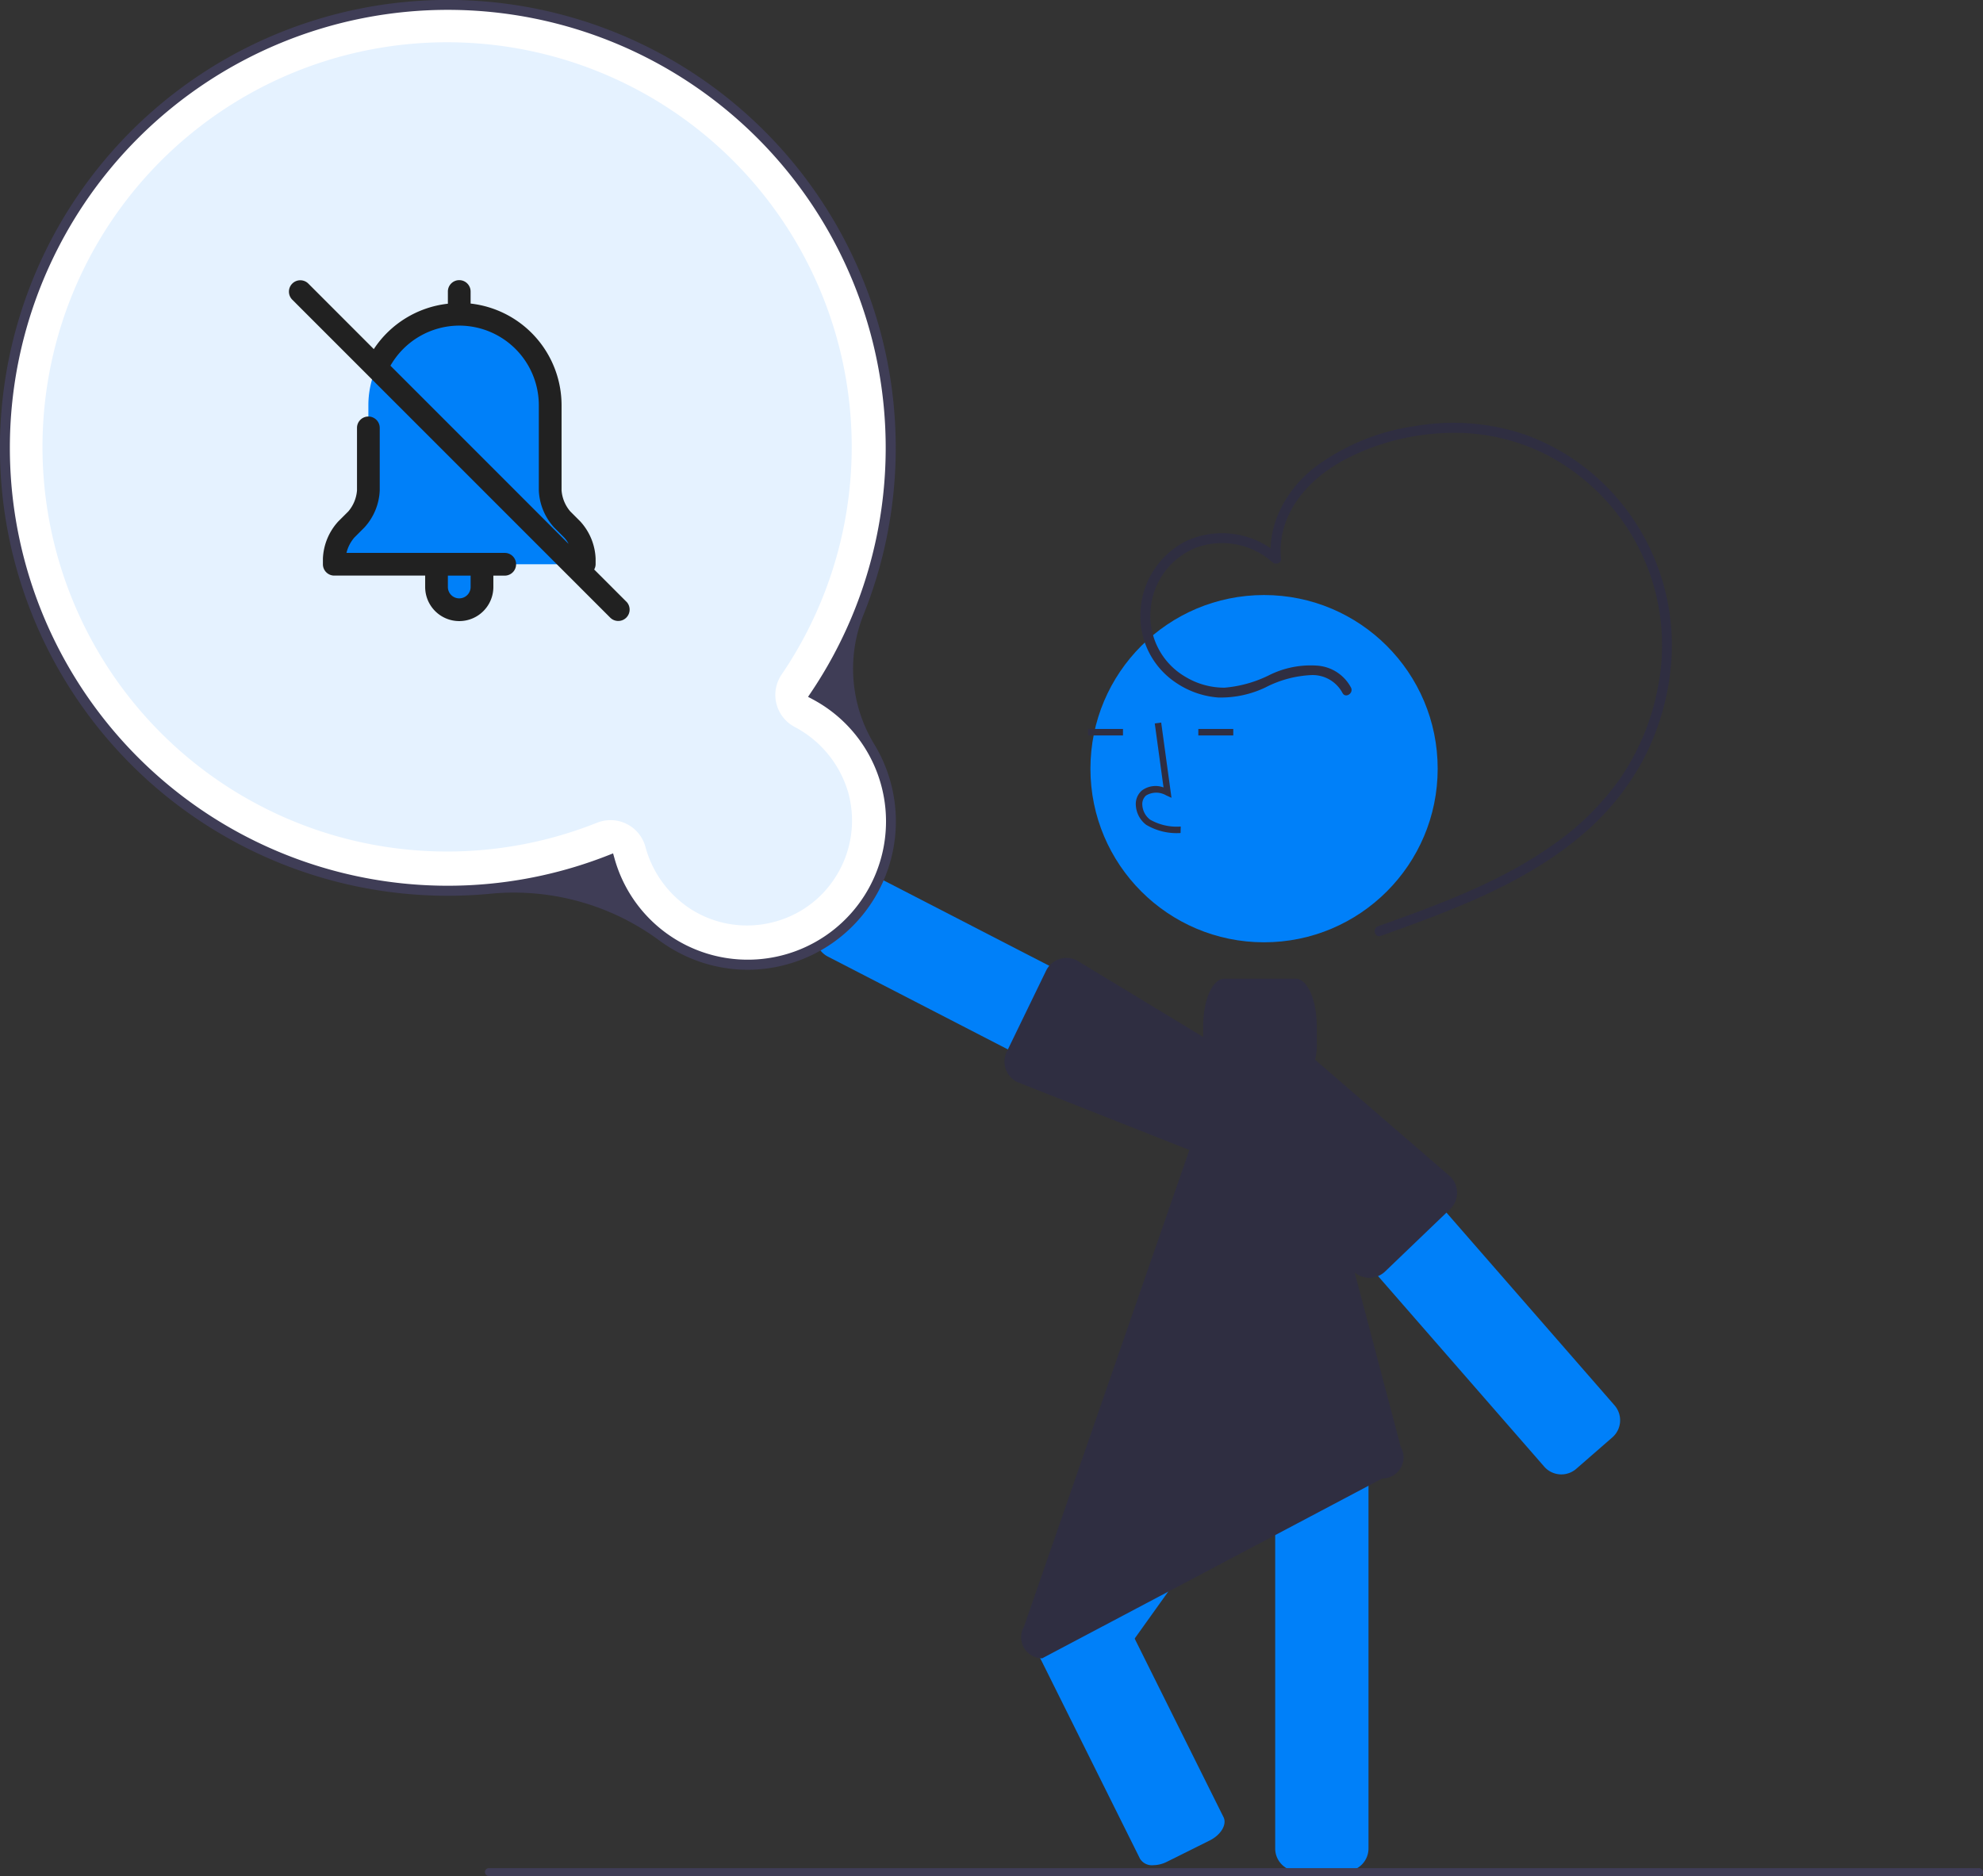 <svg xmlns="http://www.w3.org/2000/svg" width="233.438" height="220.837" viewBox="0 0 233.438 220.837">
  <rect x="0" y="0" width="233.438" height="220.837" fill="#333333" stroke="none"/>
  <g id="undraw_fresh_notification_re_whq4" transform="translate(0)">
    <path id="Path_28955" data-name="Path 28955" d="M718.126,541.936a2.676,2.676,0,0,0,2.684-.492l4.248-3.7a2.676,2.676,0,0,0,.258-3.772l-30.878-35.405a2.676,2.676,0,0,0-3.772-.258l-4.248,3.7a2.676,2.676,0,0,0-.258,3.772l30.878,35.406A2.659,2.659,0,0,0,718.126,541.936Z" transform="translate(-535.253 -368.543)" fill="#0080f9"/>
    <path id="Path_28956" data-name="Path 28956" d="M591.62,461.818a2.687,2.687,0,0,0,.819-.129,2.654,2.654,0,0,0,1.563-1.32l2.583-5.01a2.676,2.676,0,0,0-1.151-3.6L553.678,430.23a2.676,2.676,0,0,0-3.6,1.151l-2.583,5.01a2.676,2.676,0,0,0,1.151,3.6L590.4,461.52A2.656,2.656,0,0,0,591.62,461.818Z" transform="translate(-451.186 -327.384)" fill="#0080f9"/>
    <path id="Path_28957" data-name="Path 28957" d="M626.84,478.851a2.681,2.681,0,0,0,2.395-1.476l2.529-5.038a2.669,2.669,0,0,0,.207-1.837c-.017-.068-.036-.136-.059-.2h0c-.051-.154-.107-.394-.171-.672-.2-.886-.46-1.989-.98-2.25l-18.347-11.121a2.672,2.672,0,0,0-3.594,1.167l-.008.015-4.628,9.539a2.676,2.676,0,0,0,1.191,3.586l20.287,8.009a2.619,2.619,0,0,0,1.178.28Z" transform="translate(-485.652 -343.205)" fill="#2f2e41"/>
    <circle id="Ellipse_69" data-name="Ellipse 69" cx="20.439" cy="20.439" r="20.439" transform="translate(128.365 70.044)" fill="#0080f9"/>
    <path id="Path_28958" data-name="Path 28958" d="M687.83,647.827h5.637a2.676,2.676,0,0,0,2.673-2.673V597.411a2.676,2.676,0,0,0-2.673-2.673H687.83a2.676,2.676,0,0,0-2.673,2.673v47.743A2.676,2.676,0,0,0,687.83,647.827Z" transform="translate(-535.042 -427.557)" fill="#0080f9"/>
    <path id="Path_28959" data-name="Path 28959" d="M618.8,600.855a2.672,2.672,0,0,0,2.178-1.117L648.3,561.522a2.676,2.676,0,0,0-.62-3.73l-4.585-3.278a2.676,2.676,0,0,0-3.729.62l-27.324,38.215a2.676,2.676,0,0,0,.62,3.73l4.585,3.279A2.658,2.658,0,0,0,618.8,600.855Z" transform="translate(-490.301 -402.806)" fill="#0080f9"/>
    <path id="Path_28960" data-name="Path 28960" d="M625.784,677.861a3.68,3.68,0,0,0,1.615-.4l5.046-2.512c1.32-.657,2.047-1.888,1.621-2.743l-13-26.122c-.426-.855-1.845-1.017-3.165-.36l-5.046,2.512a3.56,3.56,0,0,0-1.447,1.257,1.511,1.511,0,0,0-.174,1.485l13,26.122A1.638,1.638,0,0,0,625.784,677.861Z" transform="translate(-490.033 -458.301)" fill="#0080f9"/>
    <path id="Path_28961" data-name="Path 28961" d="M686.895,511.158a2.681,2.681,0,0,0,2.8-.606l7.647-7.337a2.673,2.673,0,0,0,.031-3.78l0,0-16.253-14.052c-.4-.4-1.525-.307-2.431-.229-.284.025-.53.046-.692.044-.071,0-.142,0-.212.007h0a2.669,2.669,0,0,0-1.684.763l-4.014,3.957a2.677,2.677,0,0,0-.027,3.781L685.9,510.514A2.7,2.7,0,0,0,686.895,511.158Z" transform="translate(-526.613 -360.906)" fill="#2f2e41"/>
    <path id="Path_28962" data-name="Path 28962" d="M648.581,398.329l.021-.764a6.317,6.317,0,0,1-3.615-.816,2.348,2.348,0,0,1-.909-1.729,1.342,1.342,0,0,1,.44-1.105,2.313,2.313,0,0,1,2.363-.021l.632.29-1.212-8.856-.757.1,1.031,7.534a2.7,2.7,0,0,0-2.55.367,2.089,2.089,0,0,0-.71,1.716,3.105,3.105,0,0,0,1.222,2.319A7.029,7.029,0,0,0,648.581,398.329Z" transform="translate(-509.606 -300.271)" fill="#2f2e41"/>
    <rect id="Rectangle_1789" data-name="Rectangle 1789" width="4.114" height="0.764" transform="translate(128.083 85.809)" fill="#2f2e41"/>
    <rect id="Rectangle_1790" data-name="Rectangle 1790" width="4.114" height="0.764" transform="translate(141.067 85.809)" fill="#2f2e41"/>
    <path id="Path_28963" data-name="Path 28963" d="M609.234,538.475l22.3-64.261a8.45,8.45,0,0,1-1.2-4.752v-1.709c0-3.067,1.112-5.552,2.482-5.555h8.4c1.37,0,2.481,2.489,2.482,5.555v1.709a7.791,7.791,0,0,1-1.429,5.023L653.582,517.3a2.477,2.477,0,0,1-2.15,3.724L611.384,542.2a2.482,2.482,0,0,1-2.15-3.724Z" transform="translate(-488.692 -346.996)" fill="#2f2e41"/>
    <path id="Path_28964" data-name="Path 28964" d="M382.645,280.612a16.948,16.948,0,0,1-8.007-10.061,52.337,52.337,0,1,1,24.6-19.755,17.062,17.062,0,0,1-3.631,31.373A16.96,16.96,0,0,1,382.645,280.612Z" transform="translate(-302.984 -169.05)" fill="#fff"/>
    <path id="Path_28965" data-name="Path 28965" d="M391.813,283.543a12.663,12.663,0,0,1-5.515-7.469,4.258,4.258,0,0,0-5.657-2.814l-.26.1a47.631,47.631,0,1,1,22.1-17.744l-.155.23a4.259,4.259,0,0,0,1.526,6.134,12.748,12.748,0,0,1,6.319,7.7,12.359,12.359,0,0,1-1.893,10.582,12.151,12.151,0,0,1-5.607,4.294,12.494,12.494,0,0,1-4.413.81,12.329,12.329,0,0,1-6.445-1.824Z" transform="translate(-310.328 -176.423)" fill="#e5f2ff"/>
    <path id="Path_28966" data-name="Path 28966" d="M381.845,280.346a17.836,17.836,0,0,1-1.723-1.1,28.827,28.827,0,0,0-19.742-5.624,52.727,52.727,0,1,1,43.679-32.895,17.094,17.094,0,0,0,1.2,15.266,17.469,17.469,0,0,1-14.887,26.605h0A17.447,17.447,0,0,1,381.845,280.346Zm-69.529-87.967a51.552,51.552,0,0,0,61.628,76.756l.606-.238.176.627a16.278,16.278,0,1,0,23.348-18.747l-.574-.307.363-.54a51.552,51.552,0,1,0-85.548-57.551Z" transform="translate(-302.377 -168.442)" fill="#3f3d56"/>
    <path id="Path_28967" data-name="Path 28967" d="M668.46,327.128a3.976,3.976,0,0,0-3.653-2.084A13.023,13.023,0,0,0,659.4,326.5a12.189,12.189,0,0,1-5.577,1.182A10.211,10.211,0,0,1,648.958,326a9.422,9.422,0,0,1-4.248-8.711,9.8,9.8,0,0,1,5.437-8.057,10.1,10.1,0,0,1,10.912,1.713l-1,.416c-.418-4.173,1.852-8.141,5.035-10.688a25.751,25.751,0,0,1,11.866-4.929,26.351,26.351,0,0,1,12.945.974,25.655,25.655,0,0,1,9.27,5.766,26.5,26.5,0,0,1,8.023,20.62,29.324,29.324,0,0,1-3.152,11.567,30.2,30.2,0,0,1-7.379,9.189c-6.05,5.155-13.546,8.2-20.933,10.892q-1.379.5-2.762.993c-.714.255-1.022-.882-.313-1.134,7.126-2.542,14.381-5.182,20.6-9.587a31.866,31.866,0,0,0,7.924-7.846,28.074,28.074,0,0,0,4.413-10.655,25.278,25.278,0,0,0-13.14-27.431,23.77,23.77,0,0,0-11.373-2.556A27.741,27.741,0,0,0,668.8,299.65c-3.52,1.862-6.587,4.842-7.427,8.863a9.325,9.325,0,0,0-.137,2.844c.054.538-.663.734-1,.416a8.918,8.918,0,0,0-9.049-1.708,8.55,8.55,0,0,0-5.3,7.288,8.3,8.3,0,0,0,4.139,7.921,8.854,8.854,0,0,0,4.556,1.253,14.518,14.518,0,0,0,5.3-1.492,10.924,10.924,0,0,1,5.654-1.1,4.878,4.878,0,0,1,3.948,2.6c.31.684-.7,1.283-1.016.594Z" transform="translate(-510.436 -245.577)" fill="#2f2e41"/>
    <path id="Path_28968" data-name="Path 28968" d="M448.415,730.111H623.83a.467.467,0,0,0,0-.934H448.415a.467.467,0,1,0,0,.934Z" transform="translate(-390.859 -509.273)" fill="#3f3d56"/>
    <g id="Group_67616" data-name="Group 67616" transform="translate(33 31.978)">
      <g id="no_bell_alarm" transform="translate(1 1)">
        <g id="Group_67615" data-name="Group 67615">
          <g id="Group_67614" data-name="Group 67614" transform="translate(5.351 4.013)">
            <path id="Path_28969" data-name="Path 28969" d="M16.676,31.351A2.678,2.678,0,0,1,14,28.676V26h5.351v2.676A2.678,2.678,0,0,1,16.676,31.351Z" transform="translate(-1.96 3.431)" fill="#0080f9"/>
            <path id="Path_28970" data-name="Path 28970" d="M5,33.431v-.669a5.569,5.569,0,0,1,1.419-3.425l1.176-1.176a5.567,5.567,0,0,0,1.419-3.425V14.7a10.7,10.7,0,1,1,21.4,0V24.735a5.567,5.567,0,0,0,1.419,3.425l1.176,1.176a5.569,5.569,0,0,1,1.419,3.425v.669Z" transform="translate(-5 -4)" fill="#0080f9"/>
          </g>
          <path id="Path_28971" data-name="Path 28971" d="M26.417,33.106H7.785a4.344,4.344,0,0,1,.93-1.81l1.177-1.177a6.885,6.885,0,0,0,1.81-4.371V18.391a1.338,1.338,0,0,0-2.676,0v7.358A4.311,4.311,0,0,1,8,28.227L6.823,29.4a6.885,6.885,0,0,0-1.81,4.371v.669a1.338,1.338,0,0,0,1.338,1.338h10.7V37.12a4.013,4.013,0,1,0,8.027,0V35.782h1.338a1.338,1.338,0,1,0,0-2.676ZM22.4,37.12a1.338,1.338,0,1,1-2.676,0V35.782H22.4Zm18.337,1.73-3.79-3.79a1.306,1.306,0,0,0,.169-.615v-.669A6.885,6.885,0,0,0,35.31,29.4l-1.177-1.177a4.311,4.311,0,0,1-1.026-2.479V15.715A12.054,12.054,0,0,0,22.4,3.755V2.338a1.338,1.338,0,0,0-2.676,0V3.774a12.035,12.035,0,0,0-8.721,5.343L3.284,1.392A1.338,1.338,0,0,0,1.392,3.284L38.849,40.741a1.338,1.338,0,0,0,1.892-1.892ZM21.066,6.351a9.375,9.375,0,0,1,9.364,9.364V25.749a6.885,6.885,0,0,0,1.81,4.371L33.418,31.3a3.169,3.169,0,0,1,.513.743L12.963,11.071A9.353,9.353,0,0,1,21.066,6.351Z" transform="translate(-1 -1)" fill="#212121"/>
        </g>
      </g>
    </g>
  </g>
</svg>
